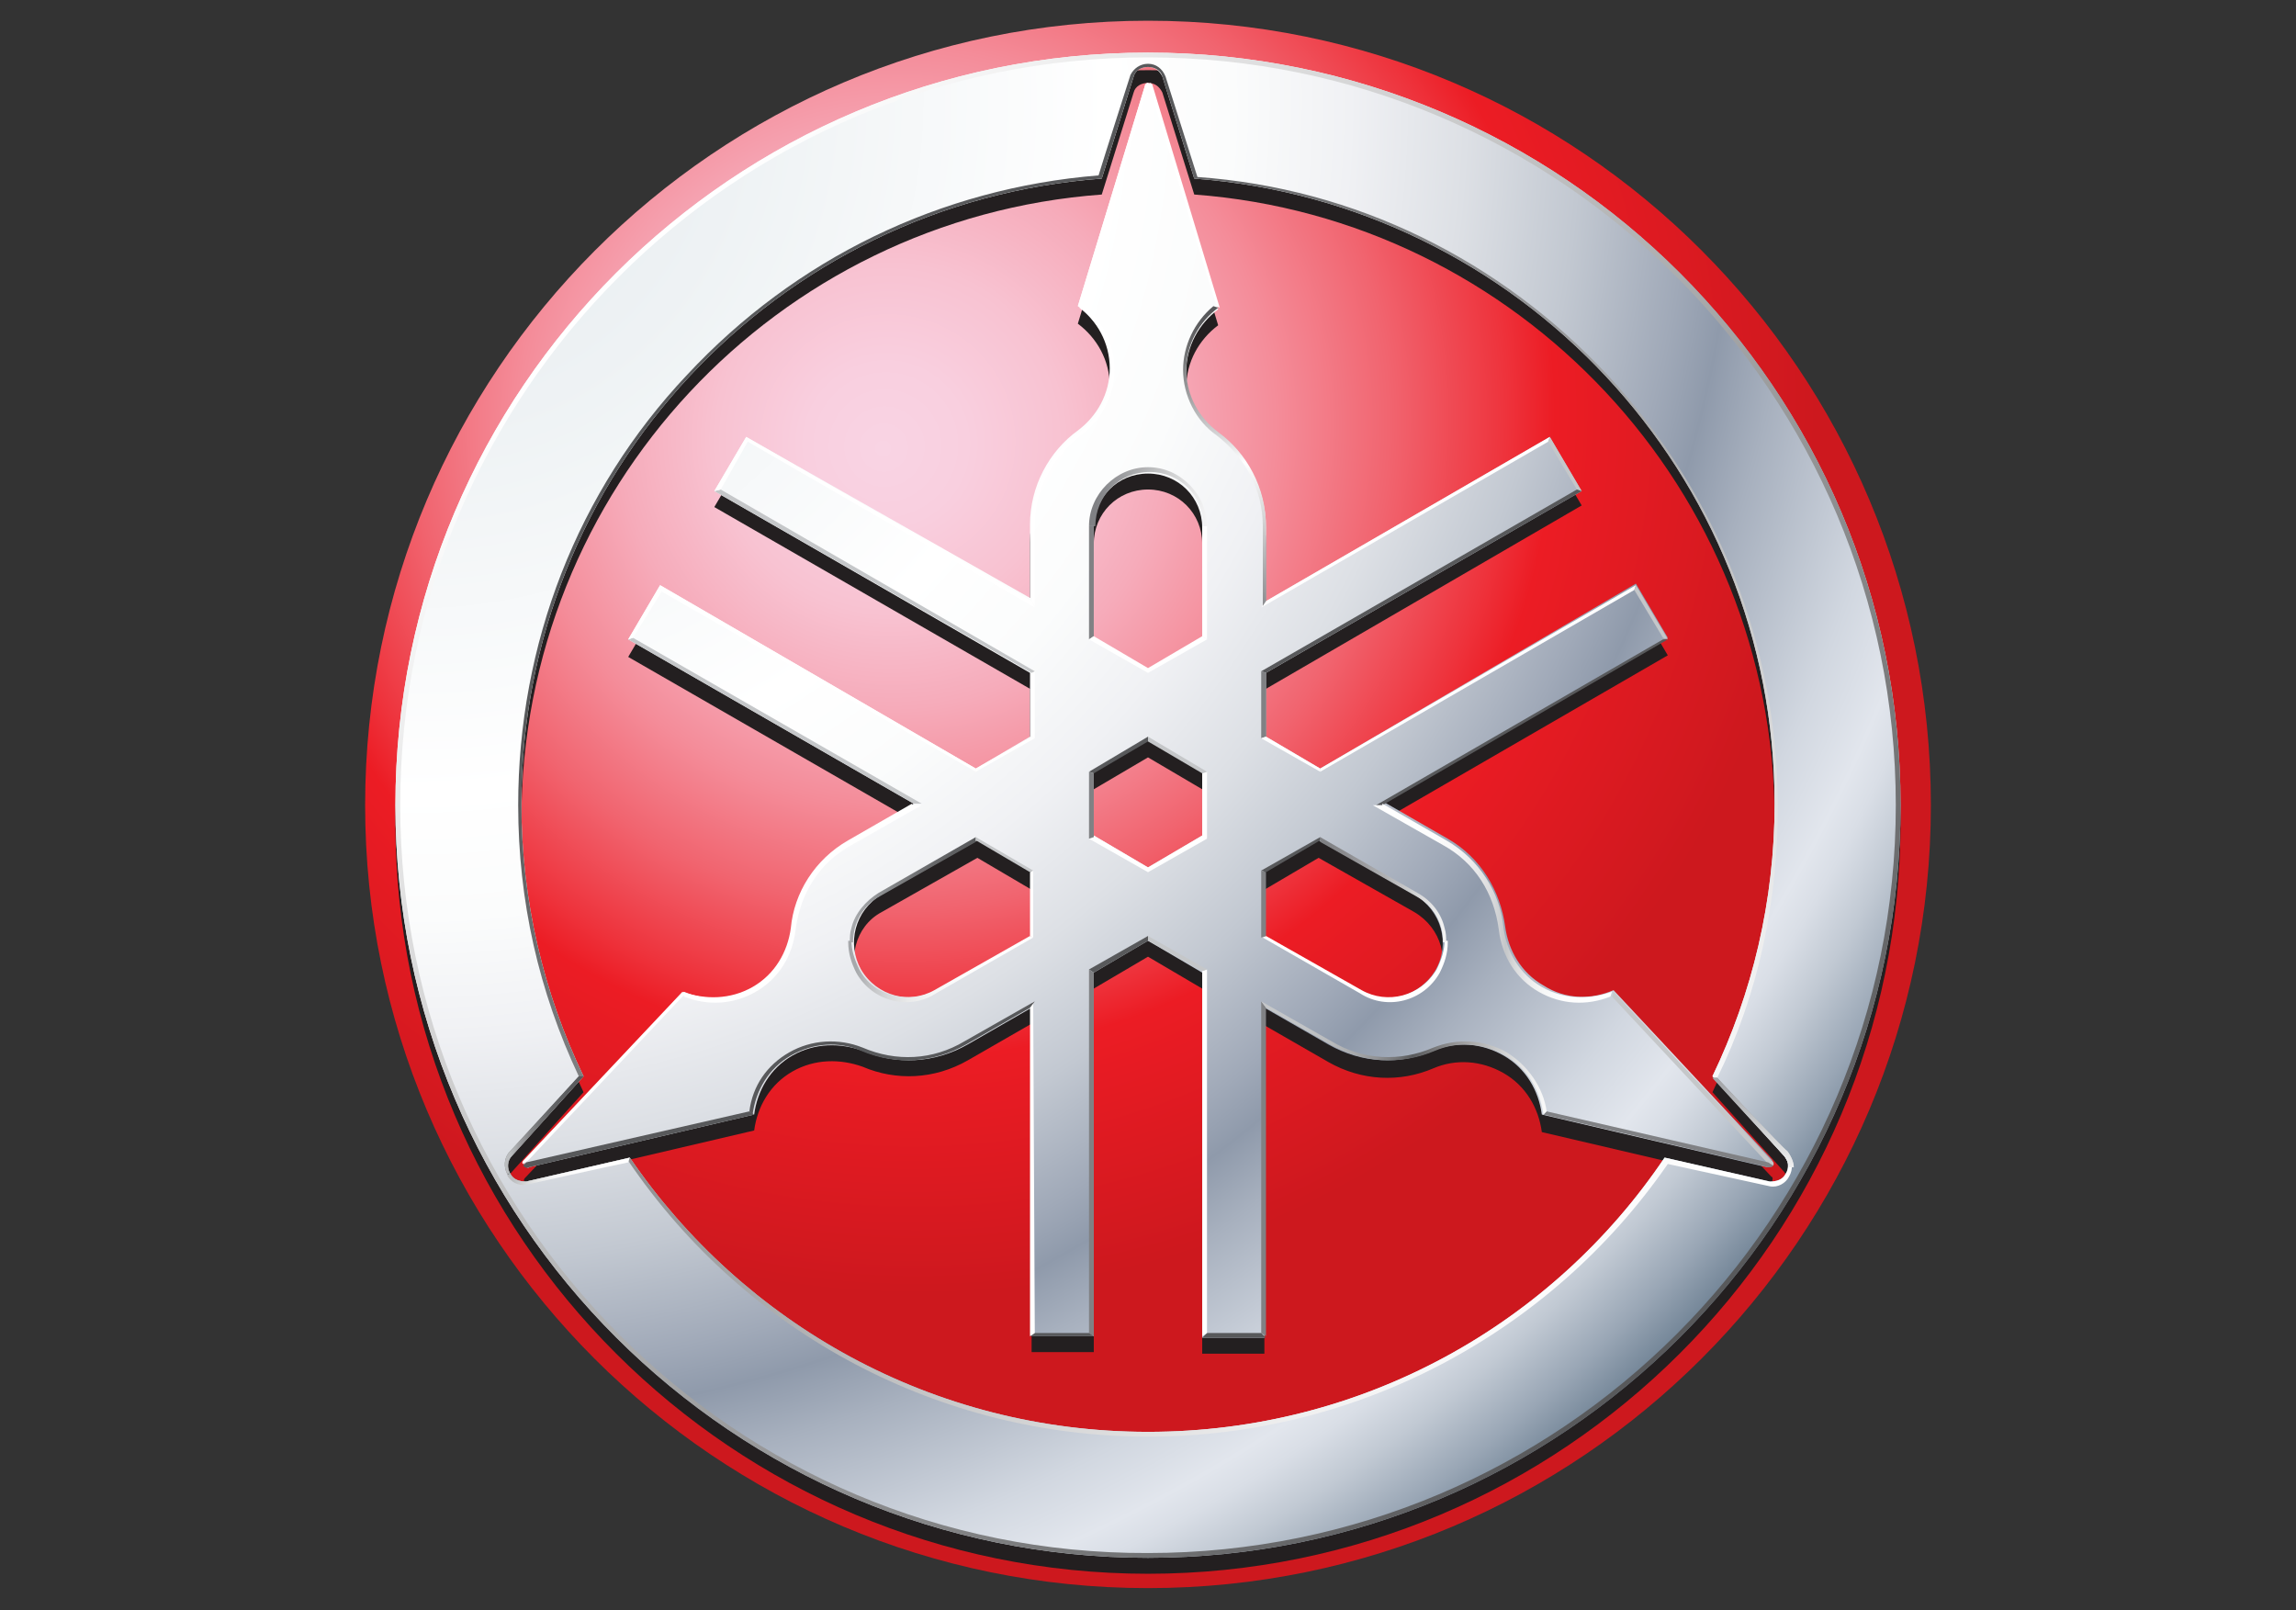 <?xml version="1.0" encoding="utf-8"?>
<!-- Generator: Adobe Illustrator 24.0.2, SVG Export Plug-In . SVG Version: 6.00 Build 0)  -->
<svg version="1.1" id="Layer_1" xmlns="http://www.w3.org/2000/svg" xmlns:xlink="http://www.w3.org/1999/xlink" x="0px" y="0px"
	 viewBox="0 0 144 101" style="enable-background:new 0 0 144 101;" xml:space="preserve">
<rect x="0" y="0" width="144" height="101" fill="#333333" stroke="none"/>
<style type="text/css">
	.st0{display:none;}
	.st1{fill:url(#SVGID_1_);}
	.st2{fill:#231F20;}
	.st3{fill:url(#SVGID_2_);}
	.st4{fill:url(#SVGID_3_);}
	.st5{fill:url(#SVGID_4_);}
	.st6{fill:url(#SVGID_5_);}
	.st7{fill:url(#SVGID_6_);}
	.st8{fill:url(#SVGID_7_);}
	.st9{fill:url(#SVGID_8_);}
	.st10{fill:url(#SVGID_9_);}
	.st11{fill:#FFFFFF;}
	.st12{fill:#C5C7C9;}
	.st13{fill:#58595B;}
	.st14{fill:#808184;}
	.st15{fill:url(#SVGID_10_);}
	.st16{fill:url(#SVGID_11_);}
	.st17{fill:url(#SVGID_12_);}
	.st18{fill:url(#SVGID_13_);}
	.st19{fill:url(#SVGID_14_);}
	.st20{fill:url(#SVGID_15_);}
	.st21{fill:url(#SVGID_16_);}
</style>
<g id="Layer_1_1_" class="st0">
</g>
<g>
	<g>
		<g>
			
				<radialGradient id="SVGID_1_" cx="-3542.183" cy="-3117.597" r="440.114" fx="-3559.926" fy="-3092.25" gradientTransform="matrix(0.128 0 0 0.128 511.042 423.965)" gradientUnits="userSpaceOnUse">
				<stop  offset="0" style="stop-color:#F9D4E4"/>
				<stop  offset="8.962145e-02" style="stop-color:#F9CFDF"/>
				<stop  offset="0.194" style="stop-color:#F8C2D1"/>
				<stop  offset="0.306" style="stop-color:#F6ABBA"/>
				<stop  offset="0.423" style="stop-color:#F48C99"/>
				<stop  offset="0.544" style="stop-color:#F1646F"/>
				<stop  offset="0.667" style="stop-color:#EE333C"/>
				<stop  offset="0.719" style="stop-color:#EC1C24"/>
				<stop  offset="1" style="stop-color:#CD181E"/>
			</radialGradient>
			<path class="st1" d="M22.9,50.5c0-27.1,22-49.2,49.1-49.2c27.1,0,49.1,22,49.1,49.2c0,27.1-22,49.1-49.1,49.1
				C44.9,99.6,22.9,77.6,22.9,50.5z"/>
		</g>
		<path class="st2" d="M72,98.7c26,0,47.2-21.1,47.2-47.2C119.2,25.5,98,4.4,72,4.4c-26,0-47.2,21.1-47.2,47.2
			C24.8,77.6,46,98.7,72,98.7z M112,74.7c-0.2,0.4-0.6,0.5-1,0.5l-6.6-1.5C97.4,84,85.5,90.9,72,90.9c-13.5,0-25.4-6.8-32.5-17.2
			L33,75.1c-0.4,0-0.8-0.1-1-0.5c-0.2-0.3-0.2-0.8,0.1-1.1l4.5-5c-2.5-5.2-3.9-11-3.9-17.1c0-20.7,16-37.7,36.4-39.2l2-6.4
			c0.1-0.4,0.5-0.6,0.9-0.6c0.4,0,0.7,0.2,0.9,0.6l2,6.4c20.3,1.5,36.4,18.5,36.4,39.2c0,6.1-1.4,11.9-3.9,17.1l4.5,5
			C112.2,73.9,112.2,74.3,112,74.7z"/>
		<path class="st2" d="M111.1,73.8l-9.9-10.6c-1.4,0.6-3,0.6-4.4-0.3c-1.4-0.8-2.2-2.2-2.4-3.7l0,0c-0.3-2.2-1.5-4.3-3.6-5.5l-4-2.3
			l17.8-10.3l-2-3.4L82.8,49.2l-3.4-2v-4l19.8-11.5l-2-3.4L79.4,38.7v-4.6c0-2.4-1.2-4.6-3-5.9l0,0c-1.2-0.9-2-2.3-2-3.9
			c0-1.6,0.8-3,2-3.9l0,0L72.2,6.5c0-0.1-0.1-0.2-0.2-0.2c-0.1,0-0.2,0.1-0.2,0.2l-4.2,13.8c1.2,0.9,2,2.3,2,3.9c0,1.6-0.8,3-2,3.9
			l0,0c-1.8,1.3-3,3.5-3,5.9v4.6L46.8,28.4l-2,3.4l19.8,11.4v4l-3.4,2L41.4,37.8l-2,3.4l17.9,10.3l-4,2.3l0,0
			c-2.1,1.2-3.4,3.3-3.6,5.5l0,0c-0.2,1.5-1,2.9-2.4,3.7c-1.4,0.8-3,0.8-4.4,0.3l0,0l-9.9,10.5c-0.1,0.1-0.2,0.2-0.1,0.3
			c0.1,0.1,0.2,0.2,0.3,0.1l14.1-3.3c0.2-1.5,1-2.9,2.4-3.7c1.4-0.8,3-0.8,4.4-0.3l0,0c2.1,0.9,4.5,0.8,6.6-0.4l4-2.3v20.6h3.9V62
			l3.4-2l3.4,2v22.9h3.9V64.3l4,2.3c2.1,1.2,4.5,1.3,6.6,0.4l0,0c1.4-0.6,3-0.5,4.4,0.3c1.4,0.8,2.2,2.2,2.4,3.7l0,0l14.1,3.3
			c0.1,0,0.3,0,0.3-0.1C111.2,74,111.2,73.8,111.1,73.8z M72,55.5l-3.4-2v-4l3.4-2l3.4,2v4L72,55.5z M68.6,34.1
			c0-1.9,1.5-3.4,3.4-3.4c1.9,0,3.4,1.5,3.4,3.4V41L72,43l-3.4-2V34.1z M58.7,63.2c-1.6,0.9-3.7,0.4-4.7-1.3
			c-0.9-1.6-0.4-3.8,1.3-4.7l6-3.4l3.4,2v4L58.7,63.2z M90,61.9c-1,1.6-3.1,2.2-4.7,1.3l-6-3.4v-4l3.4-2l6,3.4
			C90.4,58.2,91,60.3,90,61.9z M90.7,53.8C90.7,53.8,90.7,53.8,90.7,53.8L90.7,53.8L90.7,53.8z M83.4,66.6L83.4,66.6L83.4,66.6
			L83.4,66.6z M60.6,66.6C60.6,66.6,60.6,66.6,60.6,66.6L60.6,66.6L60.6,66.6z"/>
		
			<radialGradient id="SVGID_2_" cx="-4999.94" cy="-2709.43" r="1743.591" gradientTransform="matrix(6.420000e-02 0 0 6.420000e-02 347.013 180.188)" gradientUnits="userSpaceOnUse">
			<stop  offset="0" style="stop-color:#E3EAED"/>
			<stop  offset="0.182" style="stop-color:#EEF2F4"/>
			<stop  offset="0.388" style="stop-color:#FFFFFF"/>
			<stop  offset="0.458" style="stop-color:#FBFCFC"/>
			<stop  offset="0.524" style="stop-color:#F0F1F4"/>
			<stop  offset="0.589" style="stop-color:#DDE0E5"/>
			<stop  offset="0.653" style="stop-color:#C2C8D1"/>
			<stop  offset="0.715" style="stop-color:#A0A9B8"/>
			<stop  offset="0.742" style="stop-color:#8F9AAB"/>
			<stop  offset="0.777" style="stop-color:#A7B0BE"/>
			<stop  offset="0.85" style="stop-color:#D1D7E0"/>
			<stop  offset="0.888" style="stop-color:#E2E6ED"/>
			<stop  offset="0.904" style="stop-color:#D9DEE6"/>
			<stop  offset="0.93" style="stop-color:#C1C9D3"/>
			<stop  offset="0.964" style="stop-color:#99A6B5"/>
			<stop  offset="1" style="stop-color:#667A8D"/>
		</radialGradient>
		<path class="st3" d="M72,97.7c26,0,47.2-21.1,47.2-47.2C119.2,24.4,98,3.3,72,3.3c-26,0-47.2,21.1-47.2,47.2
			C24.8,76.6,46,97.7,72,97.7z M112,73.6c-0.2,0.4-0.6,0.5-1,0.5l-6.6-1.5C97.4,83,85.5,89.8,72,89.8c-13.5,0-25.4-6.8-32.5-17.2
			L33,74.1c-0.4,0-0.8-0.1-1-0.5c-0.2-0.3-0.2-0.8,0.1-1.1l4.5-5c-2.5-5.2-3.9-11-3.9-17.1c0-20.7,16-37.7,36.4-39.2l2-6.4
			c0.1-0.4,0.5-0.6,0.9-0.6c0.4,0,0.7,0.2,0.9,0.6l2,6.4c20.3,1.5,36.4,18.5,36.4,39.2c0,6.1-1.4,11.9-3.9,17.1l4.5,5
			C112.2,72.8,112.2,73.3,112,73.6z"/>
		
			<linearGradient id="SVGID_3_" gradientUnits="userSpaceOnUse" x1="-3879.921" y1="-3220.979" x2="-3367.019" y2="-2708.078" gradientTransform="matrix(0.128 0 0 0.128 536.232 430.131)">
			<stop  offset="0" style="stop-color:#FFFFFF"/>
			<stop  offset="1" style="stop-color:#58595B"/>
		</linearGradient>
		<path class="st4" d="M72,97.7c26,0,47.2-21.1,47.2-47.2C119.2,24.4,98,3.3,72,3.3c-26,0-47.2,21.1-47.2,47.2
			C24.8,76.6,46,97.7,72,97.7z M25.1,50.5c0-25.9,21-46.9,46.9-46.9c25.9,0,46.9,21.1,46.9,46.9c0,25.9-21,46.9-46.9,46.9
			C46.1,97.5,25.1,76.4,25.1,50.5z"/>
		
			<linearGradient id="SVGID_4_" gradientUnits="userSpaceOnUse" x1="-3416.473" y1="-2728.017" x2="-3804.679" y2="-3116.223" gradientTransform="matrix(0.128 0 0 0.128 536.232 430.131)">
			<stop  offset="0" style="stop-color:#FFFFFF"/>
			<stop  offset="1" style="stop-color:#58595B"/>
		</linearGradient>
		<path class="st5" d="M112.1,72.4l-4.4-4.8c2.6-5.3,3.8-11.1,3.8-17c0-10.1-3.8-19.6-10.6-27C94.1,16.3,85,11.8,75.1,11.1l-2-6.3
			l0,0l0,0C72.9,4.3,72.5,4,72,4c-0.5,0-0.9,0.3-1.1,0.7c0,0-1.7,5.3-2,6.3c-9.9,0.8-19,5.2-25.8,12.5c-6.9,7.3-10.6,16.9-10.6,27
			c0,6,1.3,11.7,3.8,17l-4.4,4.8l0,0l0,0c-0.3,0.4-0.3,0.9-0.1,1.3c0.2,0.4,0.7,0.7,1.2,0.6c0,0,5.4-1.2,6.4-1.4
			C46.8,83.7,59,90.1,72,90.1c13,0,25.2-6.4,32.6-17.1l6.4,1.4l0,0h0c0.5,0.1,1-0.2,1.2-0.6C112.5,73.3,112.4,72.8,112.1,72.4z
			 M112,73.6c-0.2,0.4-0.6,0.5-1,0.5l-6.6-1.5C97.4,83,85.5,89.8,72,89.8c-13.5,0-25.4-6.8-32.5-17.2L33,74.1c-0.4,0-0.8-0.1-1-0.5
			c-0.2-0.3-0.2-0.8,0.1-1.1l4.5-5c-2.5-5.2-3.9-11-3.9-17.1c0-20.7,16-37.7,36.4-39.2l2-6.4c0.1-0.4,0.5-0.6,0.9-0.6
			c0.4,0,0.8,0.2,0.9,0.6l2,6.4c20.3,1.5,36.4,18.5,36.4,39.2c0,6.1-1.4,11.9-3.9,17.1l4.5,5C112.2,72.8,112.2,73.3,112,73.6z"/>
		
			<linearGradient id="SVGID_5_" gradientUnits="userSpaceOnUse" x1="-4700.69" y1="-2779.059" x2="-4700.69" y2="-2829.303" gradientTransform="matrix(-0.128 0 0 0.128 -493.675 430.142)">
			<stop  offset="0" style="stop-color:#FFFFFF"/>
			<stop  offset="1" style="stop-color:#808184"/>
		</linearGradient>
		<path class="st6" d="M107.7,67.6l-0.3,0l4.5,4.9c0,0,0.3,0.4,0.3,0.7h0.3c0-0.5-0.4-1-0.4-1C111.8,72,107.7,67.6,107.7,67.6z"/>
		
			<linearGradient id="SVGID_6_" gradientUnits="userSpaceOnUse" x1="-4903.923" y1="-1661.878" x2="-4783.237" y2="-1661.878" gradientTransform="matrix(6.420000e-02 0 0 6.420000e-02 347.013 180.188)">
			<stop  offset="0" style="stop-color:#BBBDBF"/>
			<stop  offset="2.662474e-02" style="stop-color:#C3C5C7"/>
			<stop  offset="0.115" style="stop-color:#D9DADB"/>
			<stop  offset="0.22" style="stop-color:#EAEBEB"/>
			<stop  offset="0.348" style="stop-color:#F6F6F7"/>
			<stop  offset="0.526" style="stop-color:#FDFDFD"/>
			<stop  offset="1" style="stop-color:#FFFFFF"/>
		</linearGradient>
		<path class="st7" d="M31.8,73.7c0.2,0.4,0.7,0.7,1.2,0.6c0,0,5.4-1.2,6.4-1.4l0.1-0.3L33,74.1c-0.4,0-0.8-0.1-1-0.5L31.8,73.7z"/>
		
			<linearGradient id="SVGID_7_" gradientUnits="userSpaceOnUse" x1="-4906.447" y1="-1706.456" x2="-4829.044" y2="-1706.456" gradientTransform="matrix(6.420000e-02 0 0 6.420000e-02 347.013 180.188)">
			<stop  offset="0" style="stop-color:#BBBDBF"/>
			<stop  offset="9.701705e-02" style="stop-color:#A2A3A5"/>
			<stop  offset="0.228" style="stop-color:#87888A"/>
			<stop  offset="0.37" style="stop-color:#727375"/>
			<stop  offset="0.528" style="stop-color:#636466"/>
			<stop  offset="0.715" style="stop-color:#5B5C5E"/>
			<stop  offset="1" style="stop-color:#58595B"/>
		</linearGradient>
		<path class="st8" d="M32,73.6c-0.2-0.3-0.2-0.8,0.1-1.1l4.5-5l-0.3,0l-4.4,4.8l0,0l0,0c-0.3,0.4-0.3,0.9-0.1,1.3L32,73.6z"/>
		
			<linearGradient id="SVGID_8_" gradientUnits="userSpaceOnUse" x1="-4700.69" y1="-2779.059" x2="-4700.69" y2="-2829.303" gradientTransform="matrix(-0.128 0 0 0.128 -493.675 430.142)">
			<stop  offset="0" style="stop-color:#FFFFFF"/>
			<stop  offset="1" style="stop-color:#A6A8AB"/>
		</linearGradient>
		<path class="st9" d="M107.7,67.6l-0.3,0l4.5,4.9c0,0,0.3,0.4,0.3,0.7h0.3c0-0.5-0.4-1-0.4-1C111.8,72,107.7,67.6,107.7,67.6z"/>
		
			<radialGradient id="SVGID_9_" cx="-4999.94" cy="-2709.412" r="1743.604" gradientTransform="matrix(6.420000e-02 0 0 6.420000e-02 347.013 180.188)" gradientUnits="userSpaceOnUse">
			<stop  offset="0" style="stop-color:#E3EAED"/>
			<stop  offset="0.182" style="stop-color:#EEF2F4"/>
			<stop  offset="0.388" style="stop-color:#FFFFFF"/>
			<stop  offset="0.458" style="stop-color:#FBFCFC"/>
			<stop  offset="0.524" style="stop-color:#F0F1F4"/>
			<stop  offset="0.589" style="stop-color:#DDE0E5"/>
			<stop  offset="0.653" style="stop-color:#C2C8D1"/>
			<stop  offset="0.715" style="stop-color:#A0A9B8"/>
			<stop  offset="0.742" style="stop-color:#8F9AAB"/>
			<stop  offset="0.777" style="stop-color:#A7B0BE"/>
			<stop  offset="0.85" style="stop-color:#D1D7E0"/>
			<stop  offset="0.888" style="stop-color:#E2E6ED"/>
			<stop  offset="0.904" style="stop-color:#D9DEE6"/>
			<stop  offset="0.93" style="stop-color:#C1C9D3"/>
			<stop  offset="0.964" style="stop-color:#99A6B5"/>
			<stop  offset="1" style="stop-color:#667A8D"/>
		</radialGradient>
		<path class="st10" d="M111.1,72.7l-9.9-10.6c-1.4,0.6-3,0.6-4.4-0.3c-1.4-0.8-2.2-2.2-2.4-3.7l0,0c-0.3-2.2-1.5-4.3-3.6-5.5
			l-4-2.3l17.8-10.3l-2-3.4L82.8,48.2l-3.4-2v-4l19.8-11.4l-2-3.4L79.4,37.7v-4.6c0-2.4-1.2-4.6-3-5.9l0,0c-1.2-0.9-2-2.3-2-3.9
			c0-1.6,0.8-3,2-3.9l0,0L72.2,5.4c0-0.1-0.1-0.2-0.2-0.2c-0.1,0-0.2,0.1-0.2,0.2l-4.2,13.8c1.2,0.9,2,2.3,2,3.9c0,1.6-0.8,3-2,3.9
			l0,0c-1.8,1.3-3,3.5-3,5.9v4.6L46.8,27.4l-2,3.4l19.8,11.4v4l-3.4,2L41.4,36.7l-2,3.4l17.9,10.3l-4,2.3l0,0
			c-2.1,1.2-3.4,3.3-3.6,5.5l0,0c-0.2,1.5-1,2.9-2.4,3.7c-1.4,0.8-3,0.9-4.4,0.3h0l-9.9,10.6c-0.1,0.1-0.2,0.2-0.1,0.3
			c0.1,0.1,0.2,0.2,0.3,0.1l14.1-3.3c0.2-1.5,1-2.9,2.4-3.7c1.4-0.8,3-0.8,4.4-0.3l0,0c2.1,0.9,4.5,0.8,6.6-0.4l4-2.3v20.6h3.9V61
			l3.4-2l3.4,2v22.9h3.9V63.2l4,2.3c2.1,1.2,4.5,1.3,6.6,0.4l0,0c1.4-0.6,3-0.5,4.4,0.3c1.4,0.8,2.2,2.2,2.4,3.7l0,0l14.1,3.3
			c0.1,0,0.3,0,0.3-0.1C111.2,73,111.2,72.8,111.1,72.7z M72,54.4l-3.4-2v-4l3.4-2l3.4,2v4L72,54.4z M68.6,33.1
			c0-1.9,1.5-3.4,3.4-3.4c1.9,0,3.4,1.5,3.4,3.4V40l-3.4,2l-3.4-2V33.1z M58.7,62.1c-1.6,0.9-3.7,0.4-4.7-1.3
			c-0.9-1.6-0.4-3.7,1.3-4.7l6-3.4l3.4,2v4L58.7,62.1z M90,60.9c-1,1.6-3.1,2.2-4.7,1.3l-6-3.5v-4l3.4-2l6,3.4
			C90.4,57.1,91,59.2,90,60.9z M90.7,52.8C90.7,52.8,90.7,52.8,90.7,52.8L90.7,52.8L90.7,52.8z M83.4,65.5L83.4,65.5L83.4,65.5
			L83.4,65.5z M60.6,65.5C60.6,65.5,60.6,65.5,60.6,65.5L60.6,65.5L60.6,65.5z"/>
		<polygon class="st11" points="72,54.7 68.3,52.6 68.6,52.4 72,54.4 		"/>
		<polygon class="st11" points="75.7,52.6 72,54.7 72,54.4 75.4,52.4 		"/>
		<polygon class="st11" points="75.7,52.6 75.7,48.4 75.4,48.5 75.4,52.5 		"/>
		<polygon class="st12" points="75.7,48.4 72,46.2 72,46.5 75.4,48.5 		"/>
		<polygon class="st13" points="68.3,48.4 72,46.2 72,46.5 68.6,48.5 		"/>
		<polygon class="st14" points="68.3,52.6 68.3,48.4 68.6,48.5 68.6,52.5 		"/>
		
			<linearGradient id="SVGID_10_" gradientUnits="userSpaceOnUse" x1="-4569.365" y1="-1860.055" x2="-4388.608" y2="-1860.055" gradientTransform="matrix(6.420000e-02 0 0 6.420000e-02 347.013 180.188)">
			<stop  offset="0" style="stop-color:#A6A8AB"/>
			<stop  offset="8.086848e-02" style="stop-color:#C1C2C4"/>
			<stop  offset="0.175" style="stop-color:#D7D8DA"/>
			<stop  offset="0.284" style="stop-color:#E9EAEA"/>
			<stop  offset="0.415" style="stop-color:#F6F6F6"/>
			<stop  offset="0.591" style="stop-color:#FDFDFD"/>
			<stop  offset="1" style="stop-color:#FFFFFF"/>
		</linearGradient>
		<path class="st15" d="M53.2,59.1c0,0.7,0.2,1.3,0.5,1.9c1,1.8,3.3,2.4,5,1.3l6.1-3.5l-0.2-0.1l-6,3.4c-1.6,0.9-3.8,0.4-4.7-1.3
			c-0.3-0.6-0.5-1.2-0.5-1.8H53.2z"/>
		
			<linearGradient id="SVGID_11_" gradientUnits="userSpaceOnUse" x1="-4569.365" y1="-1937.792" x2="-4445.731" y2="-1937.792" gradientTransform="matrix(6.420000e-02 0 0 6.420000e-02 347.013 180.188)">
			<stop  offset="0" style="stop-color:#A6A8AB"/>
			<stop  offset="4.912782e-02" style="stop-color:#9FA1A4"/>
			<stop  offset="0.308" style="stop-color:#808284"/>
			<stop  offset="0.558" style="stop-color:#6A6B6D"/>
			<stop  offset="0.793" style="stop-color:#5D5E60"/>
			<stop  offset="1" style="stop-color:#58595B"/>
		</linearGradient>
		<path class="st16" d="M53.5,59.1c0-1.2,0.6-2.3,1.7-2.9l6-3.4v-0.3L55.1,56c-0.8,0.5-1.5,1.3-1.7,2.2c-0.1,0.3-0.1,0.6-0.1,0.9
			H53.5z"/>
		<path class="st11" d="M90.8,59.1c0,0.7-0.2,1.3-0.5,1.9c-1,1.8-3.3,2.4-5,1.3l-6.1-3.5l0.2-0.1l6,3.4c1.6,0.9,3.7,0.4,4.7-1.3
			c0.3-0.6,0.5-1.2,0.5-1.8H90.8z"/>
		
			<linearGradient id="SVGID_12_" gradientUnits="userSpaceOnUse" x1="-4108.086" y1="-1938.184" x2="-3984.447" y2="-1938.184" gradientTransform="matrix(6.420000e-02 0 0 6.420000e-02 347.013 180.204)">
			<stop  offset="0" style="stop-color:#808184"/>
			<stop  offset="0.161" style="stop-color:#8E8E91"/>
			<stop  offset="0.462" style="stop-color:#B1B2B4"/>
			<stop  offset="0.867" style="stop-color:#EBEBEB"/>
			<stop  offset="1" style="stop-color:#FFFFFF"/>
		</linearGradient>
		<path class="st17" d="M90.5,59.1c0-1.2-0.6-2.3-1.7-2.9l-6-3.4v-0.3l6.1,3.5c0.9,0.5,1.5,1.3,1.7,2.2c0.1,0.3,0.1,0.6,0.1,0.9
			H90.5z"/>
		<polygon class="st11" points="64.8,58.8 64.8,54.6 64.6,54.7 64.6,58.7 		"/>
		<polygon class="st12" points="61.2,52.5 64.8,54.6 64.6,54.7 61.2,52.7 		"/>
		<polygon class="st14" points="79.1,83.6 79.1,62.8 79.4,63.2 79.4,83.8 		"/>
		<polygon class="st13" points="75.4,83.9 79.4,83.9 79.1,83.6 75.7,83.6 		"/>
		<polygon class="st11" points="75.4,60.9 75.4,83.8 75.7,83.6 75.7,60.8 		"/>
		<polygon class="st12" points="72,58.7 75.7,60.8 75.4,60.9 72,59 		"/>
		<polygon class="st13" points="68.3,60.8 72,58.7 72,59 68.6,61 		"/>
		<polygon class="st14" points="68.3,83.6 68.3,60.8 68.6,61 68.6,83.8 		"/>
		<polygon class="st13" points="64.6,83.8 68.6,83.8 68.3,83.6 64.9,83.6 		"/>
		<polygon class="st11" points="64.6,63.2 64.6,83.8 64.9,83.6 64.8,62.8 		"/>
		<path class="st13" d="M64.6,63.2l-4,2.3c-2.1,1.2-4.5,1.3-6.6,0.4l0,0c-1.4-0.6-3-0.5-4.4,0.3c-1.4,0.8-2.2,2.2-2.4,3.7L47,69.7
			c0.2-1.6,1.1-2.9,2.5-3.7c1.4-0.8,3.1-0.9,4.6-0.3l0,0c2.1,0.9,4.4,0.8,6.4-0.4l4.4-2.5L64.6,63.2z"/>
		<path class="st13" d="M32.8,73.1c0.1,0.1,0.2,0.2,0.4,0.1l14.1-3.3L47,69.7l-14,3.2L32.8,73.1z"/>
		<path class="st11" d="M42.8,62.2l-9.9,10.5c-0.1,0.1-0.2,0.2-0.1,0.3l0.3-0.2l9.8-10.4L42.8,62.2z"/>
		<path class="st11" d="M57.2,50.4l-4,2.3c-2.1,1.2-3.4,3.3-3.6,5.5l0,0c-0.2,1.5-1,2.9-2.4,3.7c-1.4,0.8-3,0.8-4.4,0.3l0.1,0.3
			c1.5,0.6,3.1,0.5,4.5-0.3c1.4-0.8,2.3-2.2,2.5-3.9l0,0c0.3-2.3,1.5-4.2,3.5-5.3l4.4-2.5H57.2z"/>
		<polygon class="st13" points="82.8,52.5 79.1,54.6 79.4,54.7 82.8,52.7 		"/>
		<polygon class="st14" points="79.1,58.8 79.1,54.6 79.4,54.7 79.4,58.7 		"/>
		<polygon class="st11" points="97.1,27.7 79.1,38.1 79.4,37.7 97.2,27.4 		"/>
		<polygon class="st12" points="99.2,30.8 97.2,27.4 97.1,27.7 98.9,30.7 		"/>
		<polygon class="st13" points="79.4,42.2 99.2,30.8 98.9,30.7 79.1,42.1 		"/>
		<polygon class="st14" points="79.1,46.3 79.1,42.1 79.4,42.2 79.4,46.2 		"/>
		<polygon class="st11" points="82.8,48.4 79.1,46.3 79.4,46.2 82.8,48.2 		"/>
		<polygon class="st11" points="102.5,37 82.8,48.4 82.8,48.2 102.6,36.7 		"/>
		<polygon class="st12" points="104.6,40.1 102.6,36.7 102.5,37 104.3,40 		"/>
		<polygon class="st13" points="86.7,50.5 104.6,40.1 104.3,40.1 86.3,50.5 		"/>
		
			<linearGradient id="SVGID_13_" gradientUnits="userSpaceOnUse" x1="-4054.538" y1="-1924.505" x2="-3821.632" y2="-1924.505" gradientTransform="matrix(6.420000e-02 0 0 6.420000e-02 347.013 180.188)">
			<stop  offset="0" style="stop-color:#FFFFFF"/>
			<stop  offset="0.209" style="stop-color:#FDFDFD"/>
			<stop  offset="0.316" style="stop-color:#F5F5F6"/>
			<stop  offset="0.401" style="stop-color:#E8E8E9"/>
			<stop  offset="0.473" style="stop-color:#D5D6D8"/>
			<stop  offset="0.517" style="stop-color:#C5C7C9"/>
			<stop  offset="0.558" style="stop-color:#DADBDC"/>
			<stop  offset="0.608" style="stop-color:#EBEBEC"/>
			<stop  offset="0.67" style="stop-color:#F6F7F7"/>
			<stop  offset="0.758" style="stop-color:#FDFDFD"/>
			<stop  offset="1" style="stop-color:#FFFFFF"/>
		</linearGradient>
		<path class="st18" d="M86.7,50.4l4,2.3c2.1,1.2,3.4,3.3,3.6,5.5l0,0c0.2,1.5,1,2.9,2.4,3.7c1.4,0.8,3,0.8,4.4,0.3l-0.1,0.3
			c-1.5,0.6-3.1,0.5-4.5-0.3c-1.4-0.8-2.3-2.2-2.5-3.9l0,0c-0.3-2.3-1.5-4.2-3.5-5.3l-4.4-2.5H86.7z"/>
		<path class="st12" d="M111.2,73.1c0.1-0.1,0-0.3-0.1-0.3l-9.9-10.6l-0.1,0.3l9.8,10.5L111.2,73.1z"/>
		<path class="st14" d="M96.8,69.9l14.1,3.3c0.1,0,0.3,0,0.3-0.1l-0.3-0.2L97,69.7L96.8,69.9z"/>
		
			<linearGradient id="SVGID_14_" gradientUnits="userSpaceOnUse" x1="-4165.863" y1="-1773.375" x2="-3887.803" y2="-1773.375" gradientTransform="matrix(6.420000e-02 0 0 6.420000e-02 347.013 180.188)">
			<stop  offset="1.123600e-02" style="stop-color:#C5C7C9"/>
			<stop  offset="0.128" style="stop-color:#C2C4C6"/>
			<stop  offset="0.219" style="stop-color:#B8BABC"/>
			<stop  offset="0.301" style="stop-color:#A8AAAC"/>
			<stop  offset="0.379" style="stop-color:#919294"/>
			<stop  offset="0.452" style="stop-color:#737476"/>
			<stop  offset="0.506" style="stop-color:#58595B"/>
			<stop  offset="0.669" style="stop-color:#9A9A9B"/>
			<stop  offset="0.824" style="stop-color:#D0D1D1"/>
			<stop  offset="0.938" style="stop-color:#F2F2F2"/>
			<stop  offset="1" style="stop-color:#FFFFFF"/>
		</linearGradient>
		<path class="st19" d="M79.4,63.2l4,2.3c2.1,1.2,4.5,1.3,6.6,0.4l0,0c1.4-0.6,3-0.5,4.4,0.3c1.4,0.8,2.2,2.2,2.4,3.7l0.2-0.2
			c-0.2-1.5-1.2-2.9-2.5-3.7c-1.4-0.8-3.1-0.9-4.6-0.3l0,0c-2.1,0.9-4.4,0.8-6.4-0.4l-4.4-2.5L79.4,63.2z"/>
		<g>
			<polygon class="st11" points="75.7,33 75.7,40.1 75.4,39.9 75.4,33 			"/>
			
				<linearGradient id="SVGID_15_" gradientUnits="userSpaceOnUse" x1="-4335.006" y1="-2320.673" x2="-4216.814" y2="-2320.673" gradientTransform="matrix(6.420000e-02 0 0 6.420000e-02 347.025 180.191)">
				<stop  offset="0" style="stop-color:#808184"/>
				<stop  offset="1" style="stop-color:#FFFFFF"/>
			</linearGradient>
			<path class="st20" d="M68.3,33c0-2,1.7-3.7,3.7-3.7c1,0,1.9,0.4,2.6,1.1c0.7,0.7,1.1,1.6,1.1,2.6h-0.2c0-1.9-1.5-3.4-3.4-3.4
				c-1.9,0-3.4,1.5-3.4,3.4H68.3z"/>
			<polygon class="st14" points="68.3,33 68.3,40.1 68.6,39.9 68.6,33 			"/>
			<polygon class="st11" points="68.3,40.1 72,42.2 72,41.9 68.6,39.9 			"/>
			<polygon class="st11" points="75.7,40.1 72,42.2 72,41.9 75.4,39.9 			"/>
			<polygon class="st12" points="39.7,40 57.8,50.4 57.3,50.4 39.4,40.1 			"/>
			<polygon class="st11" points="41.4,36.7 39.4,40.1 39.7,40 41.5,37.1 			"/>
			<polygon class="st11" points="61.2,48.2 41.4,36.7 41.5,37.1 61.2,48.4 			"/>
			<polygon class="st11" points="64.9,46.3 61.2,48.4 61.2,48.2 64.7,46.2 			"/>
			<polygon class="st11" points="64.9,42.1 64.9,46.3 64.7,46.2 64.7,42.2 			"/>
			<polygon class="st12" points="45.2,30.7 64.9,42.1 64.7,42.2 44.8,30.8 			"/>
			<polygon class="st11" points="46.8,27.4 44.8,30.8 45.2,30.7 46.9,27.7 			"/>
			<polygon class="st11" points="64.7,37.7 46.8,27.4 46.9,27.7 64.9,38.1 			"/>
			<path class="st11" d="M64.7,37.7V33c0-2.4,1.2-4.6,3-5.9l0,0c1.2-0.9,2-2.3,2-3.9c0-1.6-0.8-3-2-3.9l0.3-0.1c1.2,1,1.9,2.4,1.9,4
				c0,1.6-0.8,3.1-2.1,4.1l0,0c-1.8,1.4-2.9,3.4-2.9,5.7v5L64.7,37.7z"/>
			<path class="st11" d="M72,5.2c-0.1,0-0.2,0.1-0.2,0.2l-4.2,13.8l0.3-0.1L72,5.5V5.2z"/>
			<path class="st11" d="M76.5,19.3L72.3,5.4c0-0.1-0.1-0.2-0.2-0.2v0.3l4.2,13.7L76.5,19.3z"/>
			
				<linearGradient id="SVGID_16_" gradientUnits="userSpaceOnUse" x1="-3578.052" y1="-3205.206" x2="-3578.052" y2="-3057.132" gradientTransform="matrix(0.128 0 0 0.128 536.253 430.131)">
				<stop  offset="0" style="stop-color:#58595B"/>
				<stop  offset="5.582554e-02" style="stop-color:#616163"/>
				<stop  offset="0.145" style="stop-color:#78797A"/>
				<stop  offset="0.257" style="stop-color:#9E9EA0"/>
				<stop  offset="0.385" style="stop-color:#D2D2D3"/>
				<stop  offset="0.483" style="stop-color:#FFFFFF"/>
				<stop  offset="0.714" style="stop-color:#C9C9CA"/>
				<stop  offset="1" style="stop-color:#808184"/>
			</linearGradient>
			<path class="st21" d="M79.4,37.7V33c0-2.4-1.2-4.6-3-5.9l0,0c-1.2-0.9-2-2.3-2-3.9c0-1.6,0.8-3,2-3.9l-0.3-0.1
				c-1.2,1-1.9,2.5-1.9,4c0,1.6,0.8,3.2,2.1,4.1l0,0c1.8,1.4,2.9,3.4,2.9,5.7v5L79.4,37.7z"/>
		</g>
	</g>
</g>
</svg>
